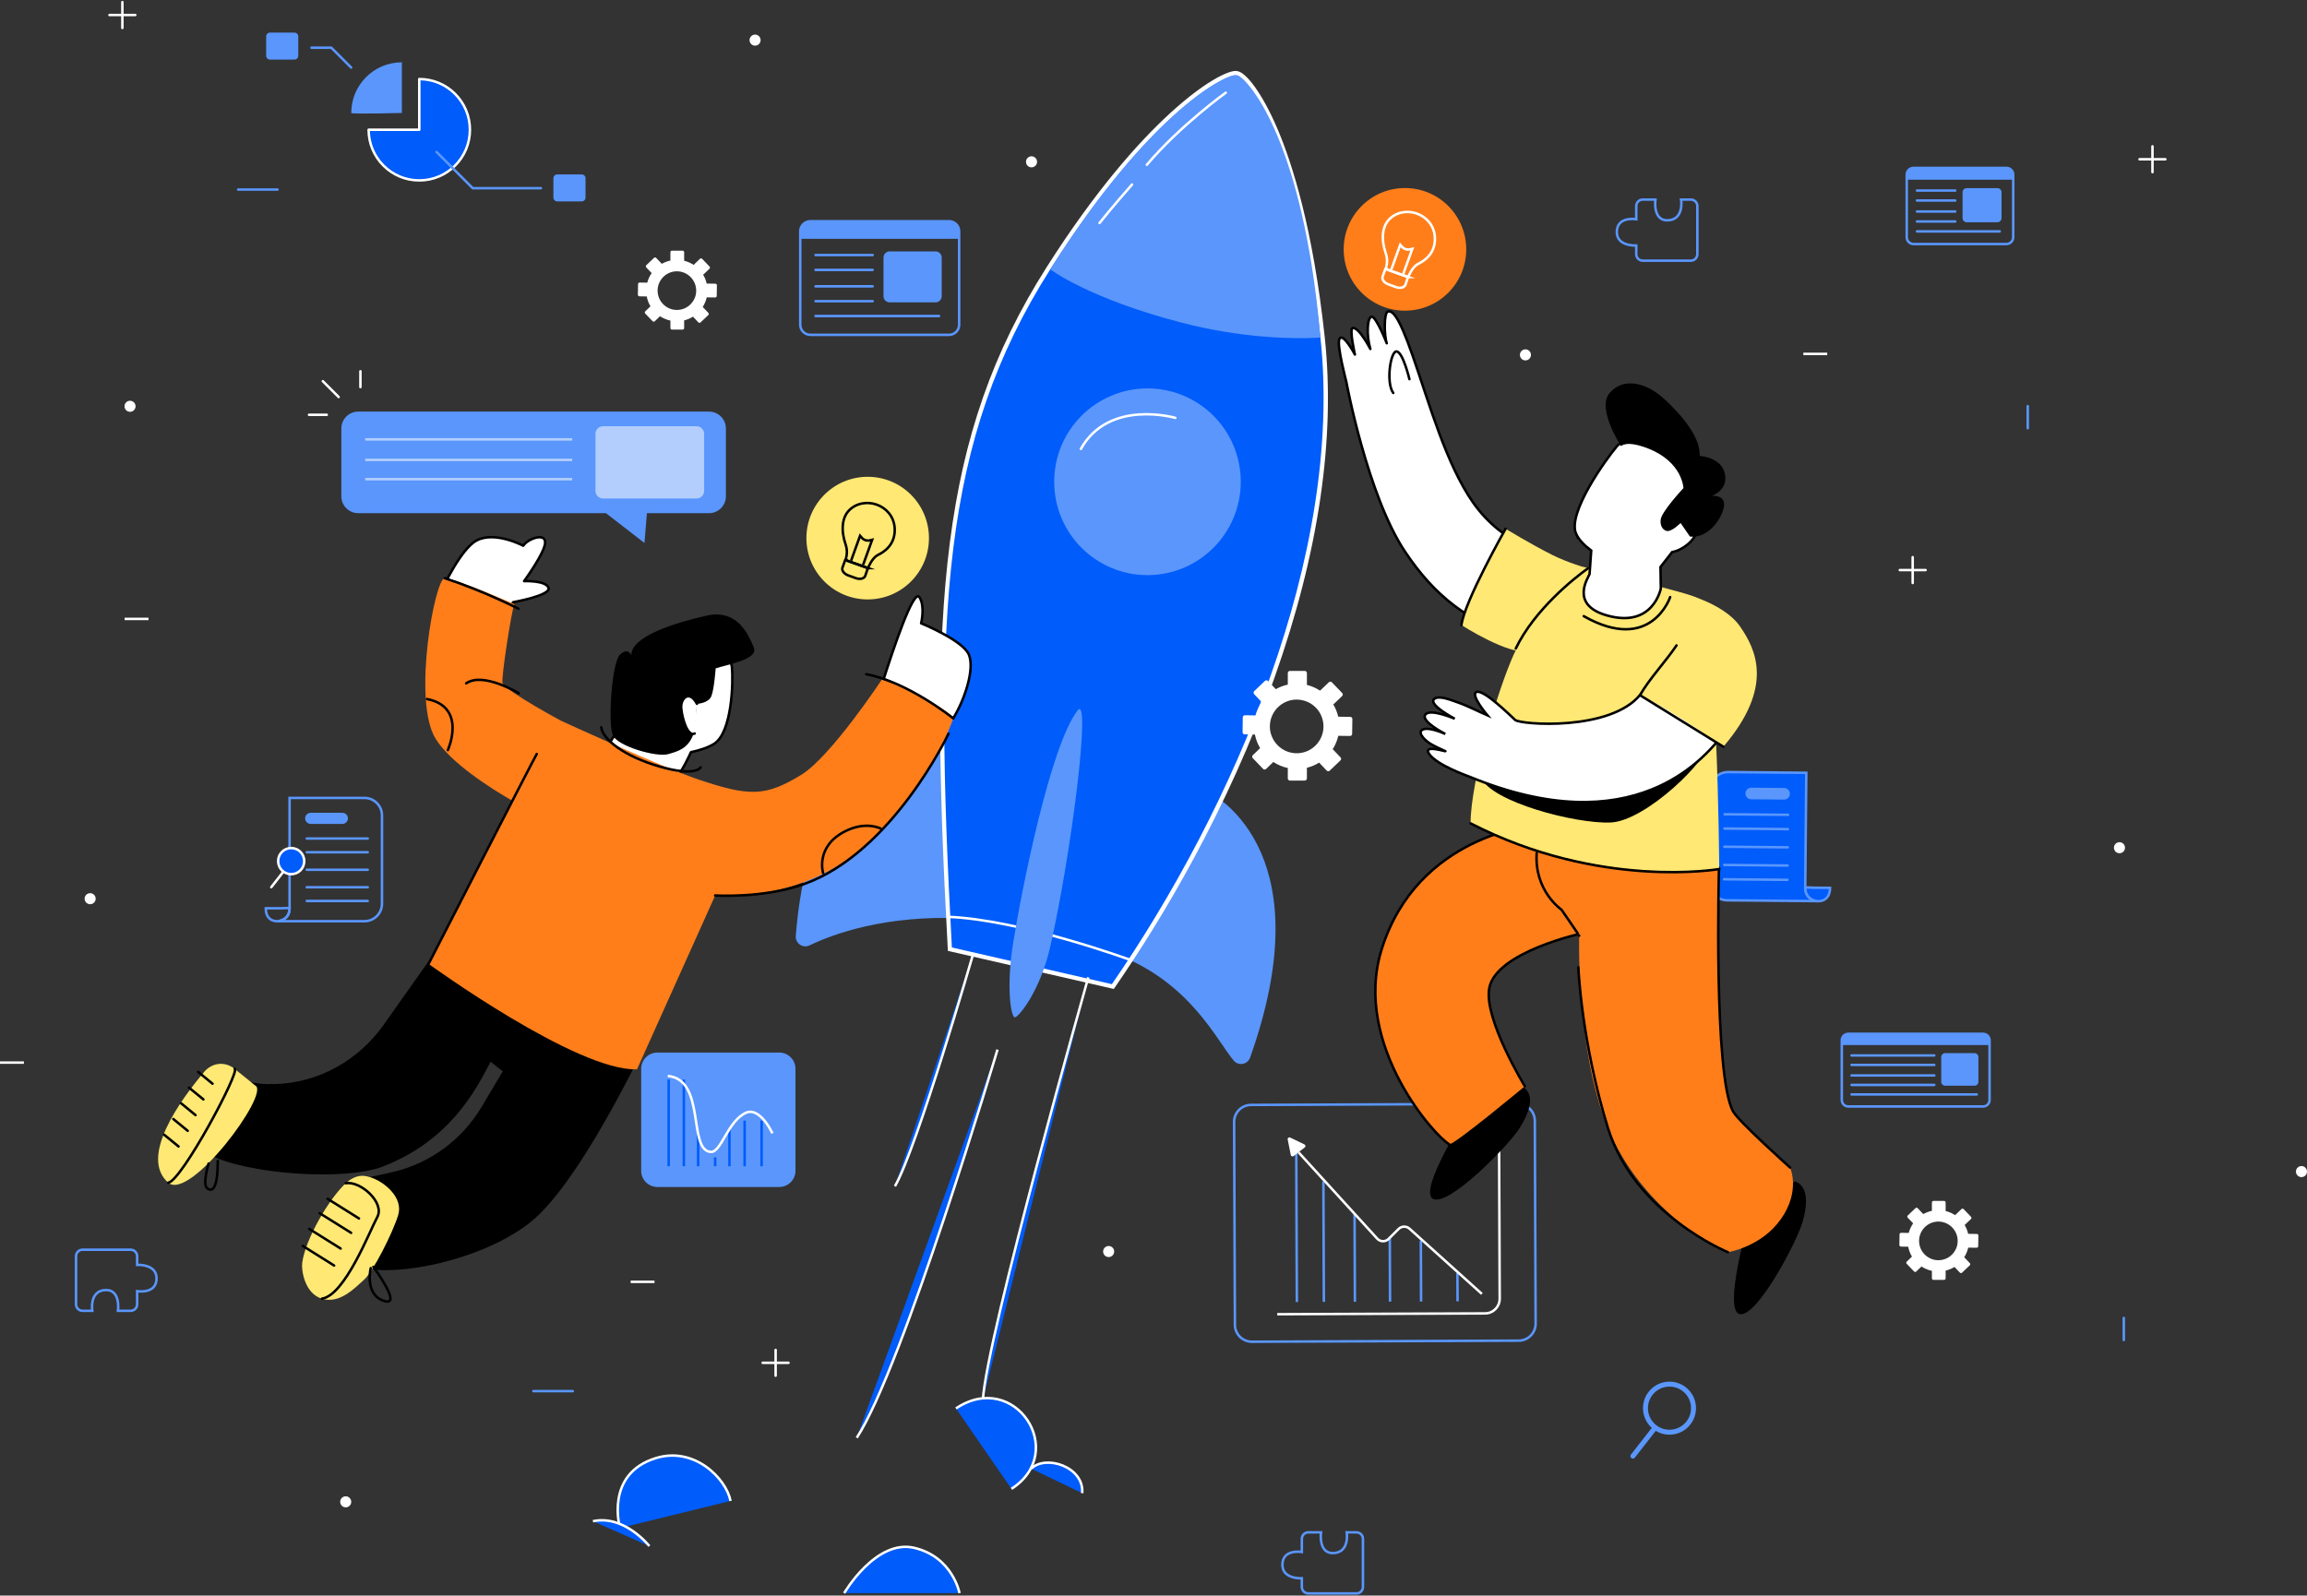 <svg width="928" height="642" viewBox="0 0 928 642" fill="none" xmlns="http://www.w3.org/2000/svg">
<rect x="0" y="0" width="928" height="642" fill="#333333" stroke="none"/>
<g clip-path="url(#clip0_1259_11763)">
<path d="M731.001 362.579L694.773 362.254C690.736 362.22 687.486 358.915 687.52 354.875L687.863 317.91C687.897 313.869 691.198 310.616 695.235 310.65L726.588 310.941L726.537 316.591L726.161 357.135C726.109 362.22 730.984 362.596 730.984 362.596L731.001 362.579Z" fill="#005CFB" stroke="#5A96FC" stroke-miterlimit="10"/>
<path d="M726.195 357.135C726.143 362.22 731.018 362.596 731.018 362.596C731.018 362.596 736.099 363.196 736.15 357.237L729.667 357.186C729.667 357.186 726.195 356.981 726.195 357.152V357.135Z" fill="#005CFB" stroke="#5A96FC" stroke-miterlimit="10"/>
<path d="M693.507 353.779L719.028 354.019" stroke="#5A96FC" stroke-linecap="round" stroke-linejoin="round"/>
<path d="M693.558 348.026L719.079 348.266" stroke="#5A96FC" stroke-linecap="round" stroke-linejoin="round"/>
<path d="M693.695 333.37L719.216 333.61" stroke="#5A96FC" stroke-linecap="round" stroke-linejoin="round"/>
<path d="M693.746 327.635L719.267 327.857" stroke="#5A96FC" stroke-linecap="round" stroke-linejoin="round"/>
<path d="M693.627 340.698L719.147 340.938" stroke="#5A96FC" stroke-linecap="round" stroke-linejoin="round"/>
<path d="M717.651 321.734L704.412 321.614C703.127 321.602 702.095 320.55 702.107 319.264L702.107 319.247C702.119 317.961 703.17 316.928 704.455 316.94L717.693 317.06C718.978 317.072 720.01 318.124 719.998 319.41L719.998 319.427C719.987 320.713 718.936 321.746 717.651 321.734Z" fill="#5A96FC"/>
<path d="M264.427 423.514H313.467C317.067 423.514 319.984 426.435 319.984 430.037V471.077C319.984 474.68 317.067 477.601 313.467 477.601H264.427C260.828 477.601 257.91 474.68 257.91 471.077V430.037C257.91 426.435 260.828 423.514 264.427 423.514Z" fill="#5A96FC"/>
<path d="M306.352 450.908V469.262" stroke="#005CFB" stroke-miterlimit="10"/>
<path d="M299.527 450.908V469.262" stroke="#005CFB" stroke-miterlimit="10"/>
<path d="M293.42 454.144V469.262" stroke="#005CFB" stroke-miterlimit="10"/>
<path d="M287.673 465.667V469.262" stroke="#005CFB" stroke-miterlimit="10"/>
<path d="M280.831 455.583V469.262" stroke="#005CFB" stroke-miterlimit="10"/>
<path d="M275.083 434.369V469.262" stroke="#005CFB" stroke-miterlimit="10"/>
<path d="M268.977 434.369V469.262" stroke="#005CFB" stroke-miterlimit="10"/>
<path d="M310.73 456.011C307.344 449.231 303.375 446.337 300.228 447.672C292.685 450.908 290.17 463.852 285.86 463.493C276.572 462.722 284.064 434.369 268.618 432.931" stroke="white" stroke-miterlimit="10"/>
<path d="M586.31 523.623L586.259 512.22" stroke="#5A96FC" stroke-miterlimit="10"/>
<path d="M571.634 523.691L571.548 499.225" stroke="#5A96FC" stroke-miterlimit="10"/>
<path d="M559.147 523.743L559.044 497.633" stroke="#5A96FC" stroke-miterlimit="10"/>
<path d="M545.018 523.794L544.881 488.456" stroke="#5A96FC" stroke-miterlimit="10"/>
<path d="M532.532 523.845L532.344 475.392" stroke="#5A96FC" stroke-miterlimit="10"/>
<path d="M521.67 523.88L521.43 462.979" stroke="#5A96FC" stroke-miterlimit="10"/>
<path d="M503.22 444.581L610.536 444.15C614.305 444.135 617.373 447.181 617.388 450.954L617.716 532.571C617.731 536.343 614.687 539.414 610.918 539.429L503.602 539.861C499.833 539.876 496.765 536.83 496.75 533.057L496.422 451.44C496.407 447.667 499.451 444.596 503.22 444.581Z" stroke="#5A96FC" stroke-miterlimit="10"/>
<path d="M596.094 520.626L566.981 494.379C565.715 493.249 563.799 493.301 562.602 494.482L558.582 498.489C557.299 499.773 555.196 499.721 553.981 498.369L522.337 463.647" stroke="white" stroke-miterlimit="10"/>
<path d="M602.987 453.956L603.261 522.544C603.261 525.797 600.644 528.468 597.377 528.468L513.784 528.794" stroke="white" stroke-miterlimit="10"/>
<path d="M520.335 465.188L524.851 461.678C525.262 461.352 525.193 460.719 524.731 460.479L518.967 457.705C518.437 457.449 517.855 457.911 517.975 458.476L519.223 464.742C519.326 465.256 519.925 465.479 520.352 465.17L520.335 465.188Z" fill="white"/>
<path d="M144.076 206.484H243.747L259.244 218.486L260.219 206.484H285.21C288.956 206.484 292 203.436 292 199.687V172.412C292 168.663 288.956 165.615 285.21 165.615H144.093C140.347 165.615 137.302 168.663 137.302 172.412V199.687C137.302 203.436 140.347 206.484 144.093 206.484H144.076Z" fill="#5A96FC"/>
<path d="M230.183 192.804H146.898" stroke="#B3CEFD" stroke-miterlimit="10"/>
<path d="M230.183 185.048H146.898" stroke="#B3CEFD" stroke-miterlimit="10"/>
<path d="M230.183 176.795H146.898" stroke="#B3CEFD" stroke-miterlimit="10"/>
<path d="M242.567 171.505H280.198C281.879 171.505 283.242 172.869 283.242 174.552V197.529C283.242 199.212 281.879 200.577 280.198 200.577H242.567C240.885 200.577 239.522 199.212 239.522 197.529V174.552C239.522 172.869 240.885 171.505 242.567 171.505Z" fill="#B3CEFD"/>
<path d="M721.953 475.323C727.118 477.07 727.358 483.713 725.117 491.606C722.876 499.499 706.917 529.906 699.904 528.776C692.891 527.646 703.342 491.418 703.342 491.418L721.97 475.323H721.953Z" fill="black"/>
<path d="M612.839 437.468C617.304 440.601 615.628 447.056 611.232 453.973C606.853 460.89 582.889 485.494 576.491 482.412C570.077 479.33 590.415 447.587 590.415 447.587L612.839 437.468Z" fill="black"/>
<path d="M636.94 375.386C636.94 375.386 601.55 382.937 599.036 397.764C596.932 410.194 613.37 437.057 613.37 437.057C613.37 437.057 585.146 460.582 582.94 460.411C579.929 458.716 570.59 449.025 563.166 435.14C555.367 420.552 549.705 401.359 555.76 381.978C570.145 335.904 616.979 332.052 616.979 332.052L636.923 375.386H636.94Z" fill="#FF7E1A"/>
<path d="M582.957 460.411C579.947 458.716 570.607 449.025 563.184 435.14C555.384 420.552 549.722 401.359 555.777 381.978C570.162 335.904 616.996 332.052 616.996 332.052" stroke="black" stroke-linecap="round" stroke-linejoin="round"/>
<path d="M636.94 375.386C636.94 375.386 601.55 382.937 599.036 397.764C596.932 410.194 613.37 437.057 613.37 437.057" stroke="black" stroke-linecap="round" stroke-linejoin="round"/>
<path d="M613.592 339.106C613.575 346.519 627.961 371.157 635.23 376.499C635.23 376.499 633.879 422.23 646.759 453.785C659.639 485.34 688.991 502.221 695.047 503.848C695.047 503.848 708.508 501.776 716.445 490.425C724.382 479.073 720.071 469.793 720.071 469.793C720.071 469.793 699.46 451.336 697.15 447.244C689.162 433.017 691.454 349.173 691.454 349.173C691.454 349.173 665.643 350.868 647.631 348.095C629.603 345.321 613.575 339.106 613.575 339.106H613.592Z" fill="#FF7E1A"/>
<path d="M720.088 469.793C720.088 469.793 699.477 451.336 697.168 447.244C689.18 433.017 691.472 349.173 691.472 349.173" stroke="black" stroke-linecap="round" stroke-linejoin="round"/>
<path d="M634.529 228.553C623.376 224.307 604.698 219.616 592.502 202.135C581.674 186.623 575.003 162.533 568.315 143.306C562.311 126.03 559.934 124.986 558.292 125.346C556.65 125.705 556.735 135.002 557.83 138.118C557.83 138.118 553.622 127.434 551.809 127.434C549.996 127.434 549.517 134.66 551.227 140.412C551.227 140.412 546.712 131.612 544.146 131.972C542.623 132.194 545.018 142.655 545.018 142.655C545.018 142.655 540.058 133.256 538.723 136.526C537.714 139.026 541.546 153.544 541.546 153.544C541.546 153.544 550.013 199.276 565.219 222.03C576.868 239.459 590.261 250.297 612.138 257.3C613.13 257.625 634.529 228.553 634.529 228.553Z" fill="white" stroke="black" stroke-linecap="round" stroke-linejoin="round"/>
<path d="M638.686 228.724C638.686 228.724 630.578 226.413 624.215 223.194C615.166 218.606 605.639 212.75 605.639 212.75C605.639 212.75 590.347 239.305 587.866 251.496C587.866 251.496 607.058 263.892 615.046 261.974L638.668 228.724H638.686Z" fill="#FFE873"/>
<path d="M640.738 229.306C636.667 227.252 634.529 228.553 634.529 228.553C634.529 228.553 615.457 248.979 609.008 263.121C602.56 277.263 591.595 313.989 591.544 331.281C591.544 331.281 633.571 355.491 691.574 349.653C691.574 349.653 690.907 245.931 682.987 240.744C679.806 238.655 640.721 229.289 640.721 229.289L640.738 229.306Z" fill="#FFE873"/>
<path d="M687.213 298.734C687.863 305.171 662.119 330.305 647.956 330.939C633.793 331.59 599.686 322.567 595.82 312.893C595.82 312.893 641.525 321.916 661.469 312.242C681.414 302.586 687.213 298.717 687.213 298.717V298.734Z" fill="black"/>
<path d="M704.967 268.703C704.505 278.787 692.532 306.353 664.445 317.636C647.306 324.518 623.65 325.854 591.236 312.568C590.192 312.14 578.099 307.928 574.918 303.425C571.89 299.145 582.632 302.826 581.315 302.209C579.536 301.37 576.816 300.223 575.106 299.093C572.54 297.398 569.872 294.351 572.608 293.426C575.345 292.519 581.383 295.327 581.383 295.327C581.383 295.327 571.48 290.327 573.31 287.588C575.14 284.848 585.181 289.197 585.181 289.197C585.181 289.197 573.652 283.17 577.175 281.047C579.194 279.832 583.504 281.612 586.395 282.622C590.723 284.129 595.187 286.509 598.334 287.844C598.334 287.844 591.031 279.215 594.058 278.393C597.086 277.572 607.383 287.759 609.47 289.676C611.557 291.594 647.836 294.351 659.844 279.472C671.852 264.594 672.126 259.868 676.522 257.677C680.918 255.485 705.6 253.978 704.933 268.703H704.967Z" fill="white" stroke="black" stroke-miterlimit="10"/>
<path d="M693.233 300.463C693.233 300.463 673.289 286.132 659.708 279.729C659.708 279.729 674.178 256.564 674.589 238.107C674.589 238.107 692.994 241.959 699.99 252.129C706.285 261.272 713.828 276.305 693.233 300.446V300.463Z" fill="#FFE873"/>
<path d="M633.947 214.685C630.424 206.312 646.195 184.534 650.385 179.586C654.576 174.655 669.013 178.233 675.838 184.346C682.663 190.458 684.903 206.432 684.903 206.432L681.243 211.106C681.876 211.928 682.252 213.024 682.132 214.342C681.876 217.082 677.189 221.311 672.605 222.15L667.935 228.125L668.072 236.788C668.072 236.788 665.01 253.002 646.263 247.592C631.262 243.277 638.959 232.337 639.404 231.019L640.071 221.516C637.334 219.479 635.008 217.167 633.947 214.668V214.685Z" fill="white" stroke="black" stroke-miterlimit="10"/>
<path d="M676.025 210.439C676.025 210.439 672.279 214.24 670.295 213.606C668.602 213.075 667.729 211.261 668.02 209.018C668.431 205.747 677.171 196.399 677.171 196.399C677.171 196.399 676.846 185.852 662.872 180.425C654.028 176.984 652.078 179.535 652.078 179.535C652.078 179.535 642.363 164.69 647.255 158.424C652.147 152.158 661.401 152.945 669.885 160.924C676.521 167.156 684.116 175.956 683.688 183.473C683.688 183.473 692.395 183.849 693.832 190.612C695.269 197.375 688.512 199.515 688.512 199.515C688.512 199.515 693.815 198.967 693.524 203.299C693.233 207.631 687.571 216.876 679.771 215.883L676.025 210.439Z" fill="black"/>
<path d="M478.993 315.256C494.644 320.307 530.667 347.495 502.854 425.552C501.862 428.342 498.202 429.027 496.286 426.767C489.427 418.652 479.027 395.743 449.948 384.323L478.993 315.273V315.256Z" fill="#5A96FC"/>
<path d="M393.331 288.546C376.978 286.783 326.484 294.008 320.104 376.619C319.881 379.564 322.943 381.687 325.612 380.403C335.173 375.797 356.161 368.075 387.361 369.513L393.331 288.546Z" fill="#5A96FC"/>
<path d="M447.981 396.497C466.66 369.394 492.899 325.854 511.834 272.452C529.606 222.355 536.38 176.35 532.001 135.721C523.517 57.031 502.888 30.151 497.688 29.517C497.5 29.466 497.278 29.432 497.038 29.432C492.865 29.432 462.965 43.077 421.742 107.967C378.449 176.11 374.583 244.356 382.041 381.293L382.075 381.944L447.639 396.993L447.964 396.514L447.981 396.497Z" fill="#005CFB"/>
<path d="M497.038 30.271C492.215 30.271 462.161 45.919 422.46 108.395C378.62 177.412 375.592 247.027 382.896 381.224L447.263 396C496.012 325.255 540.571 223.228 531.146 135.79C522.319 53.864 500.664 30.339 497.5 30.339C497.38 30.288 497.226 30.253 497.038 30.253V30.271ZM497.038 28.541C497.363 28.541 497.637 28.576 497.911 28.661C501.212 29.277 507.558 37.136 513.784 51.655C519.891 65.917 528.169 92.044 532.873 135.601C537.269 176.367 530.461 222.492 512.655 272.709C493.686 326.213 467.395 369.805 448.699 396.959L448.032 397.918L446.903 397.661L382.537 382.885L381.288 382.594L381.22 381.31C373.745 244.168 377.628 175.802 421.04 107.471C459.304 47.255 490.162 28.541 497.055 28.541H497.038Z" fill="white"/>
<path d="M455.08 386.378C455.08 386.378 410.384 369.924 381.1 368.897" stroke="white" stroke-miterlimit="10"/>
<path d="M422.46 108.413C463.598 43.231 494.678 29.072 497.5 30.356C500.254 30.356 518.248 48.043 527.622 106.718C529.024 115.484 530.222 125.14 531.163 135.807C531.163 135.807 521.652 136.646 506.908 135.31C498.047 134.506 487.305 132.93 475.588 129.9C438.368 120.312 422.477 108.413 422.477 108.413H422.46Z" fill="#5A96FC"/>
<path d="M433.424 285.893C439.137 278.479 430.91 344.174 422.409 381.156C418.355 398.842 409.802 409.184 408.263 409.355C406.723 409.526 404.602 397.61 407.579 379.118C411 357.837 422.46 300.155 433.441 285.893H433.424Z" fill="#5A96FC"/>
<path d="M461.579 231.412C440.853 231.412 424.051 214.594 424.051 193.848C424.051 173.102 440.853 156.284 461.579 156.284C482.306 156.284 499.108 173.102 499.108 193.848C499.108 214.594 482.306 231.412 461.579 231.412Z" fill="#5A96FC"/>
<path d="M472.766 168.132C472.766 168.132 446.065 160.41 434.793 180.613" stroke="white" stroke-linecap="round" stroke-linejoin="round"/>
<path d="M566.947 152.568C566.947 152.568 564.415 141.936 561.884 141.422C559.352 140.909 557.402 154.058 560.447 158.116" stroke="black" stroke-linecap="round" stroke-linejoin="round"/>
<path d="M605.638 212.75C605.638 212.75 589.046 242.062 587.866 251.496" stroke="black" stroke-linecap="round" stroke-linejoin="round"/>
<path d="M674.384 259.697C670.296 265.843 663.129 273.514 659.708 279.729L693.233 300.463" stroke="black" stroke-linecap="round" stroke-linejoin="round"/>
<path d="M638.686 228.724C633.058 232.782 617.219 245.366 609.727 260.93" stroke="black" stroke-linecap="round" stroke-linejoin="round"/>
<path d="M691.591 349.67C691.591 349.67 643.526 358.093 591.561 331.298" stroke="black" stroke-linecap="round" stroke-linejoin="round"/>
<path d="M671.835 240.247C671.835 240.247 664.172 263.275 637.06 247.917" stroke="black" stroke-linecap="round" stroke-linejoin="round"/>
<path d="M635.23 376.499C635.47 376.67 628.114 366.021 628.114 366.021C628.114 366.021 617.099 358.556 618.142 343.181" stroke="black" stroke-linecap="round" stroke-linejoin="round"/>
<path d="M695.063 503.848C695.063 503.848 657.484 488.456 646.776 453.785C636.085 419.114 634.888 389.22 634.888 389.22" stroke="black" stroke-linecap="round" stroke-linejoin="round"/>
<path d="M437.77 393.244C437.77 393.244 396.563 538.929 395.383 563.276L437.77 393.244Z" fill="#005CFB"/>
<path d="M437.77 393.244C437.77 393.244 396.563 538.929 395.383 563.276" stroke="white" stroke-miterlimit="10"/>
<path d="M391.483 383.741C391.483 383.741 368.905 461.866 359.993 477.31L391.483 383.741Z" fill="#005CFB"/>
<path d="M391.483 383.741C391.483 383.741 368.905 461.866 359.993 477.31" stroke="white" stroke-miterlimit="10"/>
<path d="M406.861 599.06C429.97 584.181 408.212 550.897 384.539 566.7L406.861 599.06Z" fill="#005CFB"/>
<path d="M406.861 599.06C429.97 584.181 408.212 550.897 384.539 566.7" stroke="white" stroke-miterlimit="10"/>
<path d="M401.25 422.316C401.25 422.316 363.174 550.298 344.632 578.514L401.25 422.316Z" fill="#005CFB"/>
<path d="M401.25 422.316C401.25 422.316 363.174 550.298 344.632 578.514" stroke="white" stroke-miterlimit="10"/>
<path d="M177.534 379.495L154.39 412.265C144.315 426.528 128.271 435.653 110.841 436.184C106.496 436.321 102.579 436.03 99.842 435.02C96.524 433.787 96.267 438.701 92.333 441.44C92.333 441.44 72.508 458.39 84.072 464.52C99.055 472.464 138.431 475.306 153.86 469.417C180.886 459.092 191.525 438.221 196.366 429.044C199.719 422.71 203.311 418.635 203.311 418.635L177.534 379.495Z" fill="black"/>
<path d="M265.693 407.3C265.693 407.3 235.639 474.587 212.821 492.205C193.253 507.323 159.881 513.487 146.796 510.234L152.594 482.36L144.538 474.433C144.538 474.433 150.696 473.32 158.29 471.505C173.155 467.978 185.915 458.493 193.732 445.361L202.25 431.03C202.25 431.03 164.174 404.646 178.868 377.595L229.259 399.065L265.71 407.283L265.693 407.3Z" fill="black"/>
<path d="M203.482 246.77L206.424 242.302C206.424 242.302 221.682 239.596 220.655 236.532C219.629 233.467 210.82 233.827 210.82 233.827C210.82 233.827 219.287 222.287 219.287 218.229C219.287 214.171 212.171 216.876 210.478 219.582C210.478 219.582 199.137 213.555 191.731 217.459C185.299 220.849 177.807 237.199 177.807 237.199L203.465 246.77H203.482Z" fill="white" stroke="black" stroke-linecap="round" stroke-linejoin="round"/>
<path d="M383.444 289.043C388.182 281.236 392.116 269.182 389.739 263.412C387.361 257.642 370.53 250.794 370.53 250.794C370.53 250.794 372.223 244.014 369.845 240.281C367.468 236.549 359.104 261.888 355.323 273.634L383.427 289.043H383.444Z" fill="white" stroke="black" stroke-linecap="round" stroke-linejoin="round"/>
<path d="M253.908 282.057L253.223 270.586C253.223 270.586 263.538 259.389 272.107 258.327C280.677 257.266 293.797 262.231 294.412 268.309C295.011 274.387 294.481 294.676 287.262 299.282C284.833 300.822 281.412 301.901 277.94 302.654C277.085 304.521 274.143 310.753 272.347 312.26C269.952 314.263 244.842 301.952 244.448 300.754C244.055 299.556 248.776 295.412 253.925 282.04L253.908 282.057Z" fill="white" stroke="black" stroke-linecap="round" stroke-linejoin="round"/>
<path d="M287.861 268.943C292.172 267.436 305.291 265.381 303.222 260.502C301.152 255.622 296.79 244.887 284.235 247.712C271.68 250.537 253.754 256.016 253.942 263.703C253.942 263.703 252.813 260.33 249.443 263.327C246.074 266.323 244.466 291.371 246.518 295.874C248.571 300.377 264.12 304.692 268.601 303.476C273.083 302.261 276.794 301.028 278.864 295.583L280.369 283.205C280.369 283.205 285.056 283.016 286.185 280.02C287.314 277.024 287.878 268.96 287.878 268.96L287.861 268.943Z" fill="black"/>
<path d="M204.713 324.33L206.03 322.173C197.683 317.345 181.314 307.055 175.258 297.295C165.662 281.852 175.07 232.32 178.919 232.662C184.187 233.142 206.886 243.072 206.886 243.072C205.911 245.024 201.326 273.839 202.199 275.021C205.261 279.095 225.718 290.019 225.718 290.019C225.718 290.019 266.36 308.75 281.053 313.681C301.305 320.478 307.84 320.615 322.259 311.797C334.216 304.504 354.759 273.394 354.759 273.394C366.287 277.349 381.973 285.876 383.444 289.06C383.444 289.06 378.843 304.709 359.548 328.662C330.145 365.182 287.69 360.302 287.69 360.302C280.608 375.968 256.234 430.26 256.234 430.26C231.996 431.15 172.402 387.833 172.402 387.833L204.713 324.33Z" fill="#FF7E1A"/>
<path d="M381.545 295.224C381.545 295.224 359.018 342.992 323.474 355.696C307.053 361.569 287.673 360.302 287.673 360.302" stroke="black" stroke-linecap="round" stroke-linejoin="round"/>
<path d="M280.352 283.187C277.29 277.366 273.664 280.996 274.023 284.985C274.382 288.974 276.555 296.576 279.445 295.138" fill="white"/>
<path d="M280.352 283.187C277.29 277.366 273.664 280.996 274.023 284.985C274.382 288.974 276.555 296.576 279.445 295.138" stroke="black" stroke-linecap="round" stroke-linejoin="round"/>
<path d="M149.943 474.056C154.544 475.717 162.379 481.83 160.155 488.986C157.931 496.143 150.097 511.706 146.402 514.959C142.725 518.23 136.635 524.787 129.486 522.561C122.318 520.336 121.224 510.748 121.549 508.231C122.815 498.369 132.718 481.864 139.081 476.111C143.82 471.831 147.343 473.115 149.943 474.039V474.056Z" fill="#FFE873"/>
<path d="M102.75 436.818C108.634 440.071 76.426 483.422 67.685 475.871C55.797 465.581 72.697 442.45 82.139 431.287C85.354 427.486 90.554 426.973 94.403 430.089L102.75 436.835V436.818Z" fill="#FFE873"/>
<path d="M383.444 289.043C383.444 289.043 365.278 274.421 348.447 271.271" stroke="black" stroke-linecap="round" stroke-linejoin="round"/>
<path d="M208.562 244.938C208.562 244.938 194.502 237.73 178.919 232.645" stroke="black" stroke-linecap="round" stroke-linejoin="round"/>
<path d="M208.665 278.941C208.665 278.941 194.365 270.21 187.523 274.952" stroke="black" stroke-linecap="round" stroke-linejoin="round"/>
<path d="M215.917 303.374C214.874 304.949 172.402 387.833 172.402 387.833" stroke="black" stroke-linecap="round" stroke-linejoin="round"/>
<path d="M354.246 333.387C354.246 333.387 348.464 330.237 340.048 334.432C327.784 340.578 331.103 351.279 331.103 351.279" stroke="black" stroke-linecap="round" stroke-linejoin="round"/>
<path d="M180.15 301.798C180.15 301.798 188.036 284.42 171.735 281.27" stroke="black" stroke-linecap="round" stroke-linejoin="round"/>
<path d="M139.081 476.111C144.931 474.998 154.921 483.936 151.756 489.723C148.609 495.51 138.774 521.157 129.485 522.544" stroke="black" stroke-linecap="round" stroke-linejoin="round"/>
<path d="M144.401 490.27L131.778 482.36" stroke="black" stroke-linecap="round" stroke-linejoin="round"/>
<path d="M141.237 496.057L128.613 488.164" stroke="black" stroke-linecap="round" stroke-linejoin="round"/>
<path d="M137.029 502.375L124.405 494.482" stroke="black" stroke-linecap="round" stroke-linejoin="round"/>
<path d="M134.395 509.207L121.788 501.314" stroke="black" stroke-linecap="round" stroke-linejoin="round"/>
<path d="M150.182 509.737C150.182 509.737 162.276 526.054 154.39 523.417C146.505 520.781 149.139 510.251 149.139 510.251" stroke="black" stroke-linecap="round" stroke-linejoin="round"/>
<path d="M94.42 430.072C96.541 431.304 73.039 475.152 67.702 475.871" stroke="black" stroke-linecap="round" stroke-linejoin="round"/>
<path d="M85.491 436.047L79.71 431.304" stroke="black" stroke-linecap="round" stroke-linejoin="round"/>
<path d="M81.814 442.365L76.015 437.622" stroke="black" stroke-linecap="round" stroke-linejoin="round"/>
<path d="M78.649 448.683L72.868 443.94" stroke="black" stroke-linecap="round" stroke-linejoin="round"/>
<path d="M75.502 455L69.721 450.258" stroke="black" stroke-linecap="round" stroke-linejoin="round"/>
<path d="M71.824 461.301L66.026 456.576" stroke="black" stroke-linecap="round" stroke-linejoin="round"/>
<path d="M87.595 467.105C87.595 478.166 85.491 479.741 83.387 478.166C81.284 476.59 83.918 468.167 83.918 468.167" stroke="black" stroke-linecap="round" stroke-linejoin="round"/>
<path d="M281.84 308.767C281.84 308.767 279.907 312.636 265.385 308.442C250.863 304.247 242.481 297.467 241.831 292.621" stroke="black" stroke-linecap="round" stroke-linejoin="round"/>
<path d="M321.9 130.653V93.089C321.9 90.838 323.723 89.014 325.971 89.014H381.75C383.999 89.014 385.821 90.838 385.821 93.089V130.653C385.821 132.904 383.999 134.728 381.75 134.728H325.971C323.723 134.728 321.9 132.904 321.9 130.653Z" stroke="#5A96FC" stroke-miterlimit="10"/>
<path d="M321.9 93.106C321.9 90.846 323.73 89.031 325.971 89.031H381.733C383.991 89.031 385.804 90.863 385.804 93.106V96.085H322.019L321.883 93.106H321.9Z" fill="#5A96FC"/>
<path d="M357.872 101.153H376.328C377.698 101.153 378.808 102.265 378.808 103.636V119.182C378.808 120.553 377.698 121.664 376.328 121.664H357.872C356.502 121.664 355.391 120.553 355.391 119.182V103.636C355.391 102.265 356.502 101.153 357.872 101.153Z" fill="#5A96FC"/>
<path d="M351.03 102.625H328.058" stroke="#5A96FC" stroke-linecap="round" stroke-linejoin="round"/>
<path d="M351.03 108.601H328.058" stroke="#5A96FC" stroke-linecap="round" stroke-linejoin="round"/>
<path d="M351.03 115.21H328.058" stroke="#5A96FC" stroke-linecap="round" stroke-linejoin="round"/>
<path d="M351.03 121.185H328.058" stroke="#5A96FC" stroke-linecap="round" stroke-linejoin="round"/>
<path d="M377.73 127.16H328.057" stroke="#5A96FC" stroke-linecap="round" stroke-linejoin="round"/>
<path d="M740.871 442.605V418.583C740.871 417.146 742.035 415.981 743.471 415.981H797.711C799.147 415.981 800.311 417.146 800.311 418.583V442.605C800.311 444.042 799.147 445.207 797.711 445.207H743.471C742.035 445.207 740.871 444.042 740.871 442.605Z" stroke="#5A96FC" stroke-miterlimit="10"/>
<path d="M740.871 418.6C740.871 417.162 742.034 415.998 743.471 415.998H797.694C799.131 415.998 800.294 417.162 800.294 418.6V420.501H740.957L740.871 418.6Z" fill="#5A96FC"/>
<path d="M782.436 423.737H794.256C795.125 423.737 795.83 424.442 795.83 425.312V435.277C795.83 436.146 795.125 436.852 794.256 436.852H782.436C781.567 436.852 780.863 436.146 780.863 435.277V425.312C780.863 424.442 781.567 423.737 782.436 423.737Z" fill="#5A96FC"/>
<path d="M778.075 424.678H744.805" stroke="#5A96FC" stroke-linecap="round" stroke-linejoin="round"/>
<path d="M778.075 428.496H744.805" stroke="#5A96FC" stroke-linecap="round" stroke-linejoin="round"/>
<path d="M778.075 432.725H744.805" stroke="#5A96FC" stroke-linecap="round" stroke-linejoin="round"/>
<path d="M778.075 436.544H744.805" stroke="#5A96FC" stroke-linecap="round" stroke-linejoin="round"/>
<path d="M795.146 440.362H744.805" stroke="#5A96FC" stroke-linecap="round" stroke-linejoin="round"/>
<path d="M766.99 95.452V70.3C766.99 68.787 768.216 67.561 769.727 67.561H807.084C808.596 67.561 809.821 68.787 809.821 70.3V95.452C809.821 96.965 808.596 98.191 807.084 98.191H769.727C768.216 98.191 766.99 96.965 766.99 95.452Z" stroke="#5A96FC" stroke-miterlimit="10"/>
<path d="M766.99 70.3C766.99 68.794 768.205 67.561 769.727 67.561H807.102C808.607 67.561 809.838 68.776 809.838 70.3V72.303H767.093L767.007 70.3H766.99Z" fill="#5A96FC"/>
<path d="M791.108 75.694H803.475C804.391 75.694 805.134 76.437 805.134 77.354V87.764C805.134 88.681 804.391 89.425 803.475 89.425H791.108C790.192 89.425 789.449 88.681 789.449 87.764V77.354C789.449 76.437 790.192 75.694 791.108 75.694Z" fill="#5A96FC"/>
<path d="M786.507 76.669H771.113" stroke="#5A96FC" stroke-linecap="round" stroke-linejoin="round"/>
<path d="M786.507 80.676H771.113" stroke="#5A96FC" stroke-linecap="round" stroke-linejoin="round"/>
<path d="M786.507 85.11H771.113" stroke="#5A96FC" stroke-linecap="round" stroke-linejoin="round"/>
<path d="M786.507 89.117H771.113" stroke="#5A96FC" stroke-linecap="round" stroke-linejoin="round"/>
<path d="M804.416 93.106H771.112" stroke="#5A96FC" stroke-linecap="round" stroke-linejoin="round"/>
<path d="M414.934 67.338C413.706 67.338 412.71 66.342 412.71 65.113C412.71 63.883 413.706 62.887 414.934 62.887C416.162 62.887 417.158 63.883 417.158 65.113C417.158 66.342 416.162 67.338 414.934 67.338Z" fill="white"/>
<path d="M852.567 343.318C851.339 343.318 850.343 342.321 850.343 341.092C850.343 339.863 851.339 338.866 852.567 338.866C853.795 338.866 854.791 339.863 854.791 341.092C854.791 342.321 853.795 343.318 852.567 343.318Z" fill="white"/>
<path d="M139.064 606.507C137.836 606.507 136.841 605.511 136.841 604.282C136.841 603.052 137.836 602.056 139.064 602.056C140.292 602.056 141.288 603.052 141.288 604.282C141.288 605.511 140.292 606.507 139.064 606.507Z" fill="white"/>
<path d="M445.963 505.799C444.735 505.799 443.739 504.803 443.739 503.574C443.739 502.344 444.735 501.348 445.963 501.348C447.191 501.348 448.187 502.344 448.187 503.574C448.187 504.803 447.191 505.799 445.963 505.799Z" fill="white"/>
<path d="M303.734 18.371C302.506 18.371 301.511 17.375 301.511 16.145C301.511 14.916 302.506 13.92 303.734 13.92C304.962 13.92 305.958 14.916 305.958 16.145C305.958 17.375 304.962 18.371 303.734 18.371Z" fill="white"/>
<path d="M925.776 473.628C924.548 473.628 923.553 472.632 923.553 471.403C923.553 470.173 924.548 469.177 925.776 469.177C927.004 469.177 928 470.173 928 471.403C928 472.632 927.004 473.628 925.776 473.628Z" fill="white"/>
<path d="M613.609 145.018C612.381 145.018 611.386 144.021 611.386 142.792C611.386 141.563 612.381 140.566 613.609 140.566C614.837 140.566 615.833 141.563 615.833 142.792C615.833 144.021 614.837 145.018 613.609 145.018Z" fill="white"/>
<path d="M52.307 165.701C51.079 165.701 50.084 164.704 50.084 163.475C50.084 162.246 51.079 161.249 52.307 161.249C53.535 161.249 54.531 162.246 54.531 163.475C54.531 164.704 53.535 165.701 52.307 165.701Z" fill="white"/>
<path d="M36.263 363.829C35.035 363.829 34.039 362.833 34.039 361.603C34.039 360.374 35.035 359.378 36.263 359.378C37.491 359.378 38.486 360.374 38.486 361.603C38.486 362.833 37.491 363.829 36.263 363.829Z" fill="white"/>
<path d="M49.228 11.249V0.856" stroke="white" stroke-linecap="round" stroke-linejoin="round"/>
<path d="M54.411 6.044H44.045" stroke="white" stroke-linecap="round" stroke-linejoin="round"/>
<path d="M769.385 234.563V224.17" stroke="white" stroke-linecap="round" stroke-linejoin="round"/>
<path d="M774.585 229.375H764.202" stroke="white" stroke-linecap="round" stroke-linejoin="round"/>
<path d="M865.84 69.273V58.88" stroke="white" stroke-linecap="round" stroke-linejoin="round"/>
<path d="M871.023 64.085H860.64" stroke="white" stroke-linecap="round" stroke-linejoin="round"/>
<path d="M671.561 576.271C666.224 576.271 661.897 571.94 661.897 566.597C661.897 561.255 666.224 556.924 671.561 556.924C676.899 556.924 681.226 561.255 681.226 566.597C681.226 571.94 676.899 576.271 671.561 576.271Z" stroke="#5A96FC" stroke-width="2" stroke-linecap="round" stroke-linejoin="round"/>
<path d="M665.147 575.244L656.834 585.893" stroke="#5A96FC" stroke-width="2" stroke-linecap="round" stroke-linejoin="round"/>
<path d="M414.814 590.944C420.562 585.191 436.144 590.122 435.323 600.789L414.814 590.944Z" fill="#005CFB"/>
<path d="M414.814 590.944C420.562 585.191 436.144 590.122 435.323 600.789" stroke="white" stroke-miterlimit="10"/>
<path d="M9.613 427.555H-6.09104e-05" stroke="white" stroke-miterlimit="10"/>
<path d="M263.281 515.764H253.685" stroke="white" stroke-miterlimit="10"/>
<path d="M735.004 142.398H725.408" stroke="white" stroke-miterlimit="10"/>
<path d="M59.731 249.03H50.135" stroke="white" stroke-miterlimit="10"/>
<path d="M111.627 76.276H95.788" stroke="#5A96FC" stroke-linecap="round" stroke-linejoin="round"/>
<path d="M815.671 163.406V172.309" stroke="#5A96FC" stroke-linecap="round" stroke-linejoin="round"/>
<path d="M854.312 530.283V539.186" stroke="#5A96FC" stroke-linecap="round" stroke-linejoin="round"/>
<path d="M230.405 559.749H214.566" stroke="#5A96FC" stroke-linecap="round" stroke-linejoin="round"/>
<path d="M144.982 155.753V149.384" stroke="white" stroke-linecap="round" stroke-linejoin="round"/>
<path d="M131.452 166.899H124.302" stroke="white" stroke-linecap="round" stroke-linejoin="round"/>
<path d="M136.225 159.742L129.862 153.373" stroke="white" stroke-linecap="round" stroke-linejoin="round"/>
<path d="M148.284 52.203C148.284 63.469 157.401 72.595 168.656 72.595C179.911 72.595 189.028 63.469 189.028 52.203C189.028 40.937 179.911 31.811 168.656 31.811V52.203H148.284Z" fill="#005CFB" stroke="white" stroke-linecap="round" stroke-linejoin="round"/>
<path d="M141.288 45.457C141.288 34.191 150.405 25.066 161.66 25.066V45.457C161.66 45.457 141.288 45.988 141.288 45.457Z" fill="#5A96FC"/>
<path d="M175.583 61.123L190.157 75.728H217.593" stroke="#5A96FC" stroke-linecap="round" stroke-linejoin="round"/>
<path d="M108.6 13.115H118.453C119.303 13.115 119.992 13.805 119.992 14.656V22.429C119.992 23.28 119.303 23.97 118.453 23.97H108.6C107.75 23.97 107.061 23.28 107.061 22.429V14.656C107.061 13.805 107.75 13.115 108.6 13.115Z" fill="#5A96FC"/>
<path d="M224.145 70.18H233.997C234.847 70.18 235.537 70.87 235.537 71.721V79.495C235.537 80.346 234.847 81.035 233.997 81.035H224.145C223.294 81.035 222.605 80.346 222.605 79.495V71.721C222.605 70.87 223.294 70.18 224.145 70.18Z" fill="#5A96FC"/>
<path d="M141.237 27.172L133.283 19.193H125.312" stroke="#5A96FC" stroke-linecap="round" stroke-linejoin="round"/>
<path d="M111.816 370.661H146.624C150.507 370.661 153.655 367.51 153.655 363.624V328.097C153.655 324.21 150.507 321.06 146.624 321.06H116.485V365.456C116.485 370.352 111.799 370.661 111.799 370.661H111.816Z" stroke="#5A96FC" stroke-miterlimit="10"/>
<path d="M116.485 365.456C116.485 370.352 111.799 370.661 111.799 370.661C111.799 370.661 106.906 371.191 106.906 365.456H113.133C113.133 365.456 116.468 365.284 116.468 365.456H116.485Z" stroke="#5A96FC" stroke-miterlimit="10"/>
<path d="M147.924 362.528H123.396" stroke="#5A96FC" stroke-linecap="round" stroke-linejoin="round"/>
<path d="M147.924 356.998H123.396" stroke="#5A96FC" stroke-linecap="round" stroke-linejoin="round"/>
<path d="M147.924 342.907H123.396" stroke="#5A96FC" stroke-linecap="round" stroke-linejoin="round"/>
<path d="M147.924 337.394H123.396" stroke="#5A96FC" stroke-linecap="round" stroke-linejoin="round"/>
<path d="M147.924 349.961H123.396" stroke="#5A96FC" stroke-linecap="round" stroke-linejoin="round"/>
<path d="M124.987 327.035H137.713C138.95 327.035 139.954 328.039 139.954 329.278C139.954 330.517 138.95 331.521 137.713 331.521H124.987C123.749 331.521 122.746 330.517 122.746 329.278C122.746 328.039 123.749 327.035 124.987 327.035Z" fill="#5A96FC"/>
<path d="M117.135 351.741C114.235 351.741 111.884 349.388 111.884 346.485C111.884 343.582 114.235 341.229 117.135 341.229C120.035 341.229 122.386 343.582 122.386 346.485C122.386 349.388 120.035 351.741 117.135 351.741Z" fill="#005CFB" stroke="white" stroke-linecap="round" stroke-linejoin="round"/>
<path d="M113.646 351.176L109.13 356.963" stroke="white" stroke-linecap="round" stroke-linejoin="round"/>
<path d="M293.865 603.922C292.052 594.831 279.308 581.972 263.914 586.664C243.046 593.016 249.392 614.828 249.392 614.828" fill="#005CFB"/>
<path d="M293.865 603.922C292.052 594.831 279.308 581.972 263.914 586.664C243.046 593.016 249.392 614.828 249.392 614.828" stroke="white" stroke-miterlimit="10"/>
<path d="M261.194 622.088C261.194 622.088 251.205 609.367 238.513 612.089L261.194 622.088Z" fill="#005CFB"/>
<path d="M261.194 622.088C261.194 622.088 251.205 609.367 238.513 612.089" stroke="white" stroke-miterlimit="10"/>
<path d="M311.996 553.534V543.158" stroke="white" stroke-linecap="round" stroke-linejoin="round"/>
<path d="M317.179 548.346H306.796" stroke="white" stroke-linecap="round" stroke-linejoin="round"/>
<path d="M493.053 37.307C493.053 37.307 474.802 50.405 461.323 66.294" stroke="white" stroke-linecap="round" stroke-linejoin="round"/>
<path d="M455.371 74.238C455.371 74.238 446.647 84.169 442.285 89.733" stroke="white" stroke-linecap="round" stroke-linejoin="round"/>
<path d="M565.15 125.003C551.538 125.003 540.502 113.957 540.502 100.331C540.502 86.705 551.538 75.659 565.15 75.659C578.763 75.659 589.799 86.705 589.799 100.331C589.799 113.957 578.763 125.003 565.15 125.003Z" fill="#FF7E1A"/>
<path d="M566.399 111.46L558.377 108.618C557.795 108.412 557.487 107.813 557.658 107.231C557.966 106.152 558.223 104.235 557.368 101.735C555.674 96.77 555.537 90.692 559.711 87.439C566.485 82.148 577.962 87.011 577.158 97.129C576.662 103.55 571.069 105.81 570.162 106.341C567.939 107.642 566.433 111.477 566.433 111.477L566.399 111.46Z" stroke="white" stroke-miterlimit="10"/>
<path d="M564.483 110.176L568.109 100.109L567.271 100.314C566.04 100.622 564.74 100.211 563.919 99.253L563.252 98.482L559.642 108.498" stroke="white" stroke-miterlimit="10"/>
<path d="M566.399 111.46L565.338 114.559C564.945 115.706 563.252 116.134 561.541 115.518L558.479 114.405C556.786 113.789 555.76 112.385 556.17 111.272L557.282 108.207L566.416 111.46H566.399Z" stroke="white" stroke-miterlimit="10"/>
<path d="M349.028 241.189C335.416 241.189 324.38 230.143 324.38 216.517C324.38 202.891 335.416 191.845 349.028 191.845C362.641 191.845 373.677 202.891 373.677 216.517C373.677 230.143 362.641 241.189 349.028 241.189Z" fill="#FFE873"/>
<path d="M349.114 228.57L341.092 225.728C340.51 225.523 340.202 224.923 340.373 224.341C340.681 223.263 340.938 221.345 340.083 218.845C338.389 213.88 338.252 207.802 342.426 204.549C349.199 199.259 360.677 204.121 359.873 214.24C359.377 220.66 353.784 222.92 352.877 223.451C350.653 224.752 349.148 228.587 349.148 228.587L349.114 228.57Z" stroke="black" stroke-miterlimit="10"/>
<path d="M347.198 227.269L350.825 217.202L349.987 217.407C348.755 217.715 347.455 217.304 346.634 216.346L345.967 215.575L342.358 225.591" stroke="black" stroke-miterlimit="10"/>
<path d="M349.114 228.57L348.053 231.669C347.66 232.816 345.966 233.244 344.256 232.628L341.194 231.515C339.501 230.899 338.474 229.495 338.885 228.382L339.997 225.317L349.131 228.57H349.114Z" stroke="black" stroke-miterlimit="10"/>
<path d="M385.976 641.024C385.976 641.024 383.239 626.454 367.776 622.807C352.313 619.16 339.57 641.024 339.57 641.024" fill="#005CFB"/>
<path d="M385.976 641.024C385.976 641.024 383.239 626.454 367.776 622.807C352.313 619.16 339.57 641.024 339.57 641.024" stroke="white" stroke-miterlimit="10"/>
<path d="M660.819 104.886H680.148C681.602 104.886 682.765 103.704 682.765 102.266V82.919C682.765 81.463 681.585 80.299 680.148 80.299H676.231C676.231 80.299 677.582 88.654 670.603 88.654C664.754 88.654 665.882 80.299 665.882 80.299H660.802C659.348 80.299 658.185 81.481 658.185 82.919V88.209C658.185 88.209 650.368 86.857 650.368 93.38C650.368 99.236 658.185 98.79 658.185 98.79V102.266C658.185 103.721 659.365 104.886 660.802 104.886H660.819Z" stroke="#5A96FC" stroke-miterlimit="10"/>
<path d="M526.305 641.144H545.634C547.088 641.144 548.251 639.963 548.251 638.524V619.177C548.251 617.722 547.071 616.558 545.634 616.558H541.717C541.717 616.558 543.068 624.913 536.089 624.913C530.239 624.913 531.368 616.558 531.368 616.558H526.288C524.834 616.558 523.671 617.739 523.671 619.177V624.468C523.671 624.468 515.854 623.115 515.854 629.638C515.854 635.494 523.671 635.049 523.671 635.049V638.524C523.671 639.98 524.851 641.144 526.288 641.144H526.305Z" stroke="#5A96FC" stroke-miterlimit="10"/>
<path d="M52.53 502.838H33.201C31.747 502.838 30.584 504.019 30.584 505.457V524.804C30.584 526.26 31.764 527.424 33.201 527.424H37.118C37.118 527.424 35.767 519.069 42.746 519.069C48.596 519.069 47.467 527.424 47.467 527.424H52.547C54.001 527.424 55.164 526.242 55.164 524.804V519.514C55.164 519.514 62.981 520.866 62.981 514.343C62.981 508.488 55.164 508.933 55.164 508.933V505.457C55.164 504.002 53.984 502.838 52.547 502.838H52.53Z" stroke="#5A96FC" stroke-miterlimit="10"/>
<path d="M260.168 119.285L257.209 119.233C256.867 119.233 256.593 118.942 256.593 118.6L256.661 114.302C256.661 113.96 256.952 113.686 257.294 113.686L260.356 113.737C260.732 112.333 261.331 111.032 262.135 109.885L259.945 107.591C259.706 107.351 259.723 106.957 259.963 106.718L263.076 103.756C263.315 103.516 263.709 103.533 263.948 103.773L266.206 106.153C267.266 105.553 268.447 105.091 269.678 104.834V101.478C269.678 101.136 269.952 100.862 270.294 100.862H274.587C274.929 100.862 275.203 101.136 275.203 101.478V104.92C276.589 105.262 277.872 105.827 279.018 106.581L281.566 104.132C281.806 103.892 282.199 103.91 282.439 104.149L285.415 107.248C285.654 107.488 285.637 107.882 285.398 108.121L282.849 110.553C283.499 111.631 283.978 112.83 284.269 114.097L287.758 114.148C288.1 114.148 288.374 114.439 288.374 114.782L288.306 119.079C288.306 119.422 288.015 119.696 287.673 119.696L284.286 119.644C283.978 121.031 283.414 122.332 282.678 123.514L284.936 125.893C285.175 126.133 285.158 126.527 284.919 126.767L281.806 129.729C281.566 129.968 281.173 129.951 280.933 129.712L278.761 127.417C277.683 128.085 276.486 128.599 275.203 128.907V132.006C275.203 132.348 274.929 132.622 274.587 132.622H270.294C269.952 132.622 269.678 132.348 269.678 132.006V128.992C268.156 128.667 266.753 128.068 265.487 127.246L263.384 129.266C263.144 129.506 262.751 129.489 262.511 129.249L259.535 126.15C259.295 125.911 259.313 125.517 259.552 125.277L261.656 123.257C260.938 122.058 260.424 120.723 260.151 119.285H260.168ZM265.128 119.952C265.864 121.716 267.232 123.137 268.96 123.959C269.199 124.079 269.456 124.181 269.695 124.267C270.499 124.558 271.372 124.712 272.278 124.712C273.322 124.712 274.314 124.507 275.22 124.13C275.323 124.096 275.408 124.044 275.511 124.01C277.239 123.223 278.624 121.801 279.394 120.055C279.462 119.901 279.514 119.764 279.582 119.61C279.89 118.771 280.044 117.881 280.044 116.939C280.044 115.929 279.856 114.953 279.497 114.063C279.479 114.011 279.462 113.96 279.428 113.908C278.675 112.145 277.307 110.724 275.597 109.919C275.477 109.868 275.34 109.799 275.22 109.748C274.314 109.371 273.322 109.166 272.278 109.166C271.372 109.166 270.499 109.32 269.695 109.611C269.644 109.628 269.593 109.645 269.541 109.662C267.745 110.347 266.274 111.666 265.402 113.343C265.316 113.498 265.231 113.669 265.162 113.84C264.752 114.782 264.512 115.843 264.512 116.939C264.512 117.795 264.649 118.617 264.906 119.37C264.974 119.576 265.043 119.764 265.128 119.952Z" fill="white"/>
<path d="M767.606 501.639L764.647 501.588C764.305 501.588 764.031 501.297 764.031 500.954L764.099 496.657C764.099 496.314 764.39 496.04 764.732 496.04L767.794 496.092C768.17 494.688 768.769 493.387 769.573 492.239L767.383 489.945C767.144 489.705 767.161 489.312 767.401 489.072L770.514 486.11C770.753 485.87 771.147 485.887 771.386 486.127L773.644 488.507C774.704 487.908 775.885 487.445 777.116 487.189V483.833C777.116 483.49 777.39 483.216 777.732 483.216H782.025C782.367 483.216 782.641 483.49 782.641 483.833V487.274C784.027 487.617 785.31 488.182 786.456 488.935L789.004 486.487C789.244 486.247 789.637 486.264 789.877 486.504L792.853 489.603C793.092 489.842 793.075 490.236 792.836 490.476L790.287 492.907C790.937 493.986 791.416 495.184 791.707 496.451L795.196 496.503C795.538 496.503 795.812 496.794 795.812 497.136L795.744 501.434C795.744 501.776 795.453 502.05 795.111 502.05L791.724 501.999C791.416 503.385 790.852 504.687 790.116 505.868L792.374 508.248C792.613 508.488 792.596 508.881 792.357 509.121L789.244 512.083C789.004 512.323 788.611 512.306 788.371 512.066L786.199 509.772C785.121 510.439 783.924 510.953 782.641 511.261V514.36C782.641 514.703 782.367 514.977 782.025 514.977H777.732C777.39 514.977 777.116 514.703 777.116 514.36V511.347C775.594 511.022 774.191 510.422 772.925 509.6L770.822 511.621C770.582 511.86 770.189 511.843 769.949 511.604L766.973 508.505C766.733 508.265 766.751 507.871 766.99 507.631L769.094 505.611C768.376 504.413 767.862 503.077 767.589 501.639H767.606ZM772.566 502.307C773.302 504.07 774.67 505.491 776.398 506.313C776.637 506.433 776.894 506.536 777.133 506.621C777.937 506.912 778.81 507.066 779.716 507.066C780.76 507.066 781.752 506.861 782.658 506.484C782.761 506.45 782.846 506.399 782.949 506.365C784.677 505.577 786.062 504.156 786.832 502.409C786.9 502.255 786.952 502.118 787.02 501.964C787.328 501.125 787.482 500.235 787.482 499.293C787.482 498.283 787.294 497.307 786.934 496.417C786.917 496.366 786.9 496.314 786.866 496.263C786.113 494.499 784.745 493.078 783.035 492.274C782.915 492.222 782.778 492.154 782.658 492.102C781.752 491.726 780.76 491.52 779.716 491.52C778.81 491.52 777.937 491.674 777.133 491.965C777.082 491.983 777.031 492 776.979 492.017C775.183 492.702 773.712 494.02 772.84 495.698C772.754 495.852 772.669 496.023 772.6 496.194C772.19 497.136 771.95 498.198 771.95 499.293C771.95 500.149 772.087 500.971 772.344 501.725C772.412 501.93 772.481 502.118 772.566 502.307Z" fill="white"/>
<path d="M504.77 295.549L500.664 295.481C500.186 295.481 499.809 295.087 499.826 294.607L499.912 288.632C499.912 288.153 500.305 287.776 500.784 287.793L505.026 287.862C505.539 285.91 506.395 284.112 507.507 282.503L504.479 279.301C504.154 278.958 504.171 278.411 504.513 278.085L508.841 273.959C509.183 273.634 509.73 273.651 510.055 273.993L513.203 277.298C514.691 276.459 516.316 275.825 518.026 275.466V270.809C518.026 270.329 518.402 269.953 518.881 269.953H524.851C525.33 269.953 525.706 270.329 525.706 270.809V275.586C527.622 276.048 529.418 276.853 531.009 277.897L534.55 274.507C534.892 274.182 535.439 274.182 535.764 274.541L539.904 278.856C540.229 279.198 540.229 279.746 539.869 280.071L536.329 283.461C537.235 284.968 537.902 286.629 538.313 288.375L543.153 288.444C543.632 288.444 544.009 288.838 543.992 289.317L543.906 295.292C543.906 295.772 543.513 296.148 543.034 296.131L538.33 296.063C537.885 297.997 537.133 299.812 536.089 301.439L539.236 304.743C539.561 305.086 539.544 305.634 539.202 305.959L534.875 310.085C534.533 310.41 533.985 310.393 533.66 310.051L530.633 306.849C529.127 307.791 527.468 308.493 525.706 308.921V313.218C525.706 313.698 525.33 314.074 524.851 314.074H518.881C518.402 314.074 518.026 313.698 518.026 313.218V309.024C515.922 308.578 513.955 307.74 512.21 306.592L509.285 309.4C508.943 309.726 508.396 309.726 508.071 309.366L503.932 305.051C503.607 304.709 503.607 304.161 503.966 303.836L506.891 301.028C505.899 299.35 505.163 297.501 504.787 295.515L504.77 295.549ZM511.663 296.474C512.689 298.922 514.605 300.891 516.983 302.038C517.325 302.192 517.667 302.346 518.009 302.466C519.138 302.86 520.352 303.083 521.601 303.083C523.055 303.083 524.423 302.791 525.689 302.278C525.826 302.226 525.963 302.158 526.083 302.107C528.494 301.011 530.41 299.042 531.471 296.611C531.556 296.405 531.642 296.2 531.727 295.977C532.155 294.813 532.377 293.58 532.377 292.279C532.377 290.875 532.104 289.522 531.608 288.29C531.573 288.221 531.556 288.136 531.522 288.067C530.496 285.619 528.58 283.65 526.202 282.52C526.031 282.434 525.86 282.366 525.672 282.297C524.406 281.784 523.021 281.492 521.584 281.492C520.318 281.492 519.104 281.715 517.992 282.109C517.924 282.143 517.838 282.16 517.77 282.194C515.289 283.136 513.237 284.968 512.022 287.314C511.903 287.536 511.8 287.776 511.697 287.999C511.116 289.317 510.808 290.772 510.808 292.296C510.808 293.477 510.996 294.625 511.355 295.686C511.441 295.96 511.543 296.234 511.663 296.508V296.474Z" fill="white"/>
</g>
<defs>
<clipPath id="clip0_1259_11763">
<rect width="928" height="642" fill="white" transform="matrix(-1 0 0 1 928 0)"/>
</clipPath>
</defs>
</svg>
